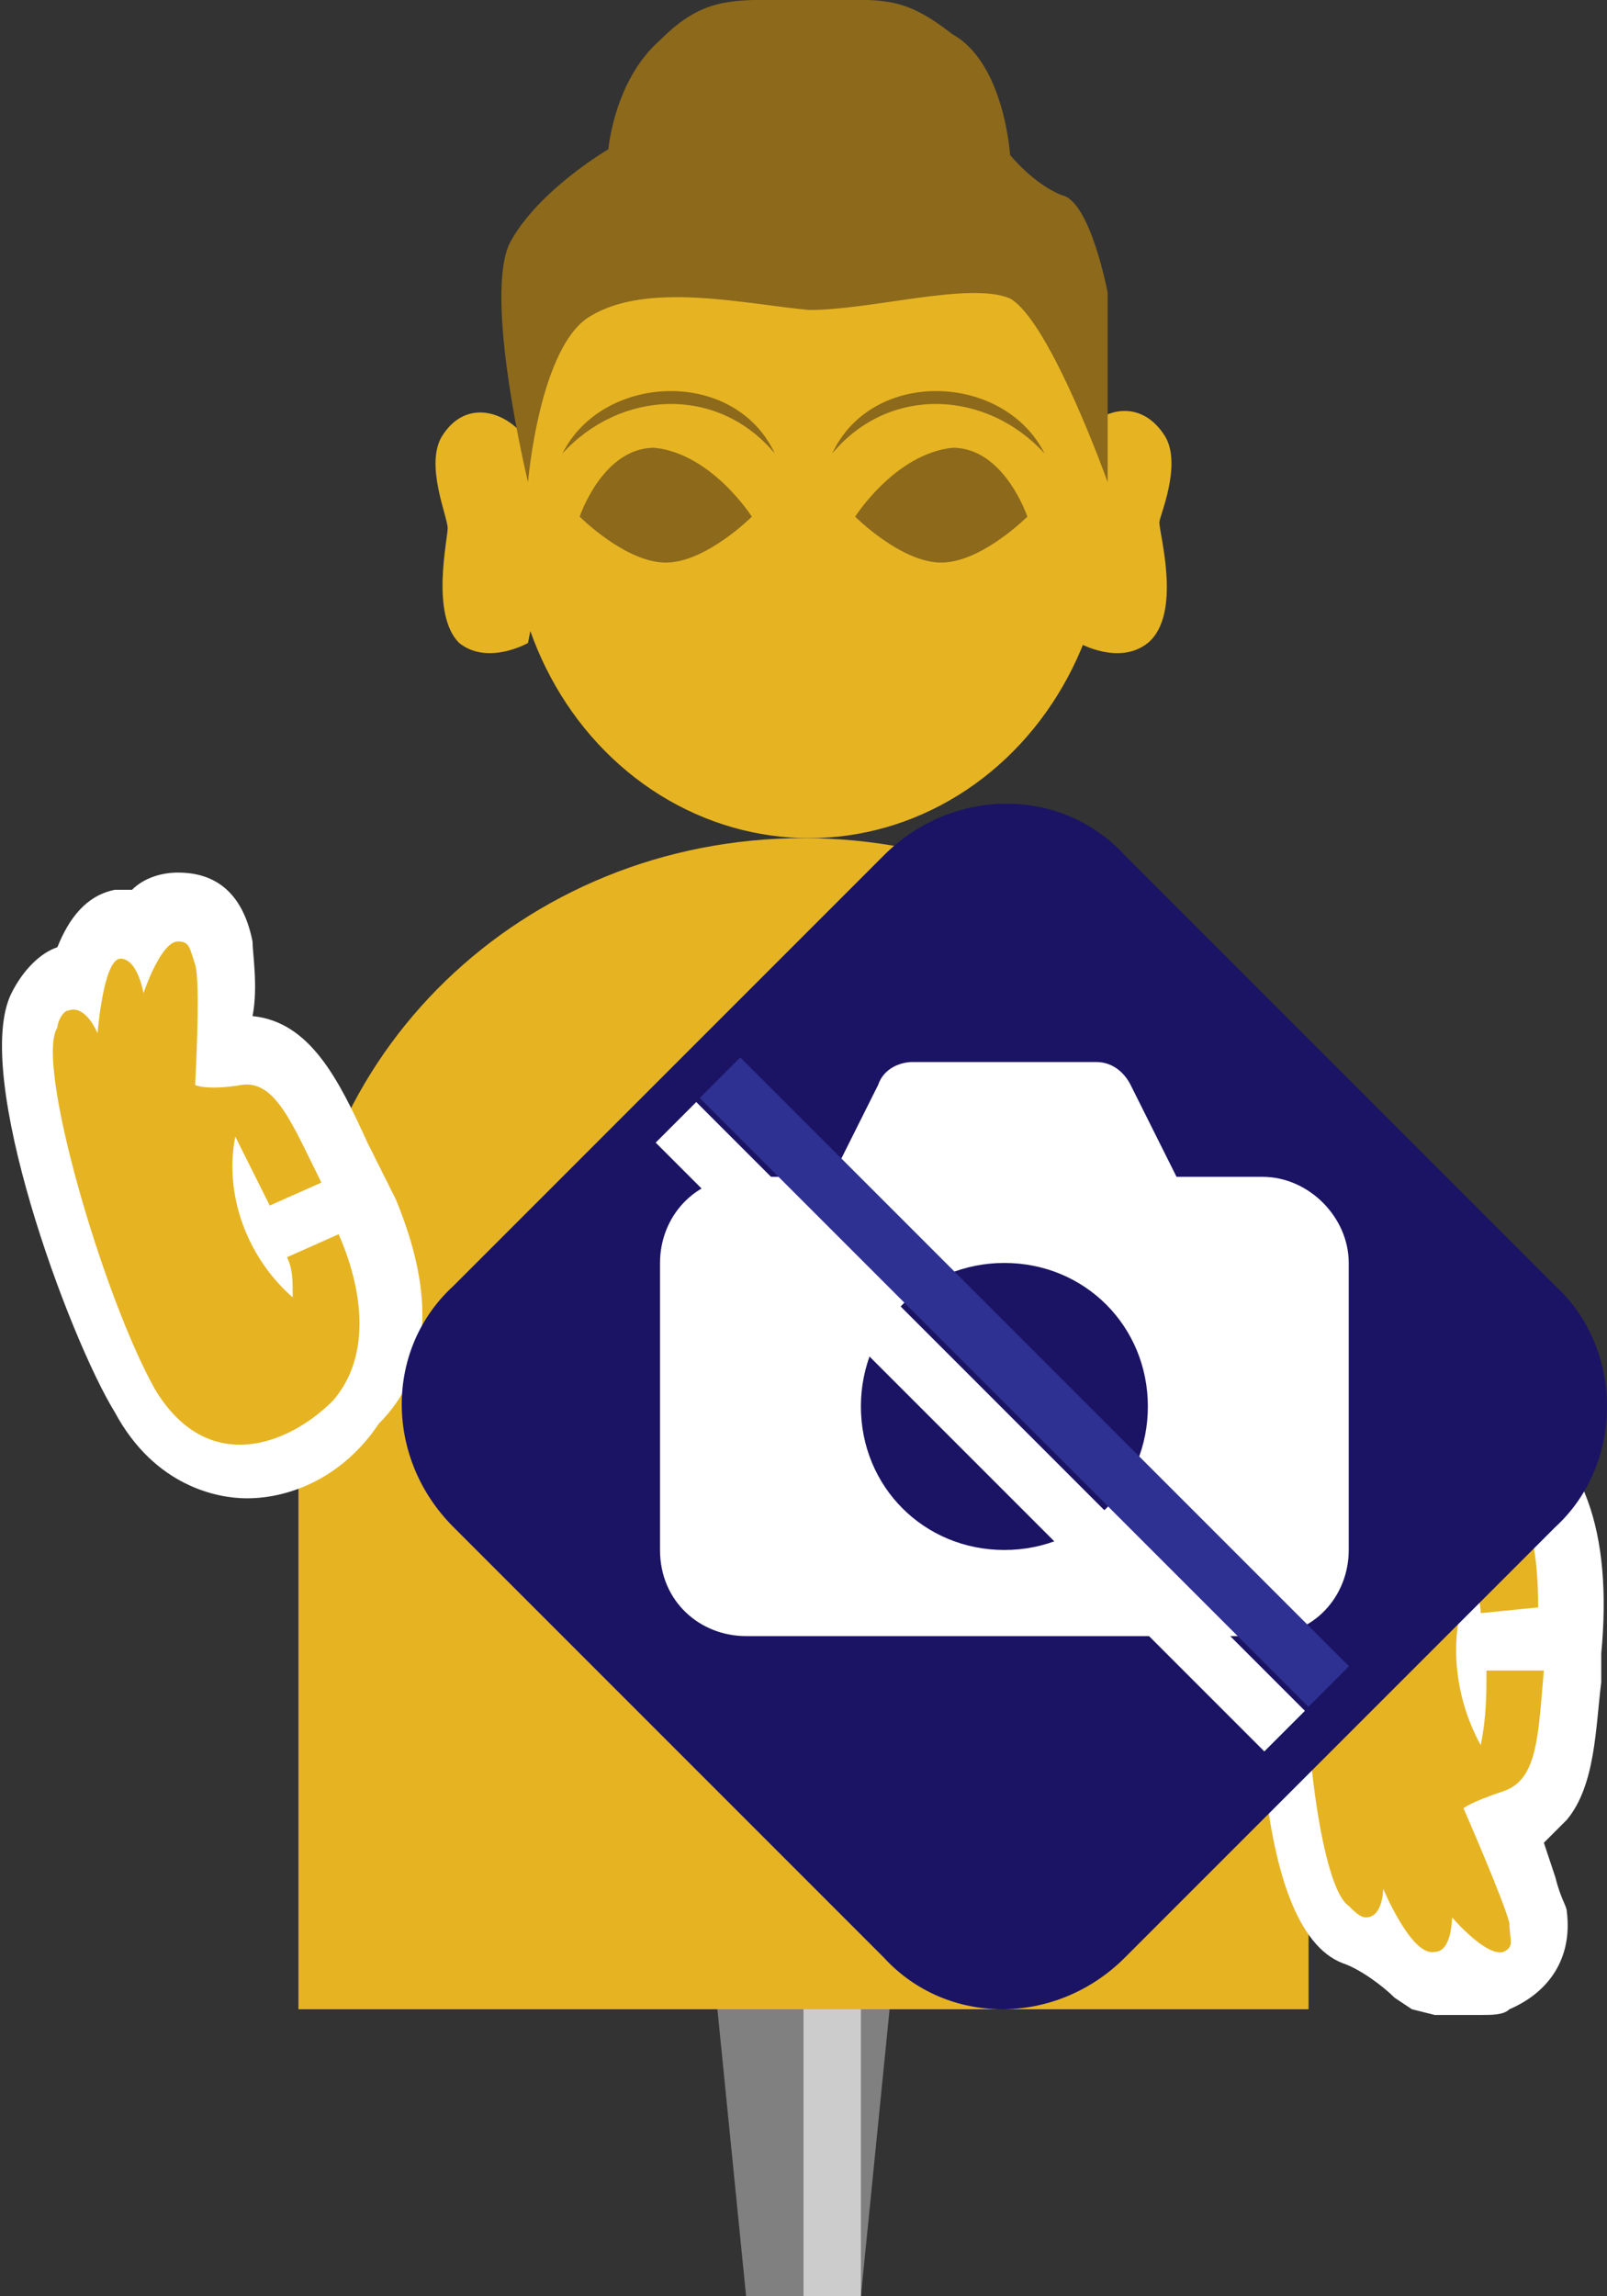<?xml version="1.0" encoding="utf-8"?>
<!-- Generator: Adobe Illustrator 27.1.1, SVG Export Plug-In . SVG Version: 6.00 Build 0)  -->
<svg version="1.1" xmlns="http://www.w3.org/2000/svg" xmlns:xlink="http://www.w3.org/1999/xlink" x="0px" y="0px" viewBox="0 0 28 40" style="enable-background:new 0 0 28 40;" xml:space="preserve">
<rect x="0" y="0" width="28" height="40" fill="#333333" stroke="none"/>
<style type="text/css">
	.st0{display:none;}
	.st1{fill:#808080;}
	.st2{fill:#CCCCCC;}
	.st3{fill:#E6B422;}
	.st4{fill:#8C691B;}
	.st5{fill:#FFFFFF;}
	.st6{fill:#1B1464;}
	.st7{fill:#2E3192;}
	.st8{opacity:0.3;fill:#FFFFFF;}
	.st9{fill:#FFCE00;}
	.st10{fill:#B3B3B3;}
	.st11{fill:#6B6B6B;}
	.st12{fill:#FF0000;}
	.st13{fill:#F2F2F2;}
</style>
<g id="ガイド_00000106108473809149214560000000359391181578257081_" class="st0">
</g>
<g id="ピン_00000049199133351194582150000018429035711285311886_">
	<g id="ピン">
		<rect x="12" y="20" class="st1" width="4" height="10"/>
		<polygon class="st1" points="15,40 13,40 12,30 16,30 		"/>
		<rect x="14" y="20" class="st2" width="1" height="20"/>
	</g>
</g>
<g id="ノーマル">
	<path id="胴_00000106126689990679698960000017638745134668276359_" class="st3" d="M22.8,23.1c0-4.7-3.9-8.5-8.8-8.5
		s-8.8,3.8-8.8,8.5c0,0,0,0,0,0h0V35h17.6V23.1L22.8,23.1C22.8,23.1,22.8,23.1,22.8,23.1z"/>
	<path id="右耳" class="st3" d="M9.3,7.9C9.1,7.3,8.2,6.8,7.7,7.6C7.4,8.1,7.8,9,7.8,9.2S7.5,10.7,8,11.2c0.5,0.4,1.2,0,1.2,0
		s0.3-1.5,0.3-2.2C9.5,8.4,9.3,7.9,9.3,7.9z"/>
	<path id="左耳" class="st3" d="M18.7,7.9c0.2-0.7,1.1-1.1,1.6-0.3c0.3,0.5-0.1,1.4-0.1,1.5c0,0.2,0.4,1.6-0.2,2.1
		c-0.5,0.4-1.2,0-1.2,0s-0.3-1.5-0.3-2.2C18.5,8.4,18.7,7.9,18.7,7.9z"/>
	<ellipse id="顔_00000158729306056619698010000004512639797464009357_" class="st3" cx="14.1" cy="9" rx="5.2" ry="5.6"/>
	<g id="眉目">
		<g id="眉_00000059278337859623208290000009714789687849173923_">
			<path id="眉" class="st4" d="M13.5,7.9c-1-1.2-2.7-1.1-3.7,0C10.5,6.5,12.8,6.4,13.5,7.9L13.5,7.9z"/>
			<path id="眉_00000123423311807163890540000007598090301004616122_" class="st4" d="M14.5,7.9c0.7-1.5,3-1.4,3.7,0
				C17.2,6.8,15.5,6.7,14.5,7.9L14.5,7.9z"/>
		</g>
		<g id="目">
			<path class="st4" d="M10.1,9c0,0,0.4-1.2,1.3-1.2C12.4,7.9,13.1,9,13.1,9s-0.8,0.8-1.5,0.8S10.1,9,10.1,9z"/>
			<path class="st4" d="M17.9,9c0,0-0.4-1.2-1.3-1.2C15.6,7.9,14.9,9,14.9,9s0.8,0.8,1.5,0.8C17.1,9.8,17.9,9,17.9,9z"/>
		</g>
	</g>
	<path id="髪" class="st4" d="M9.2,8.4c0,0,0.2-2.4,1.1-2.9c1-0.6,2.7-0.2,3.8-0.1c1.1,0,2.8-0.5,3.5-0.2c0.7,0.4,1.7,3.2,1.7,3.2
		V5.1c0,0-0.3-1.6-0.8-1.7c-0.5-0.2-0.9-0.7-0.9-0.7s-0.1-1.6-1-2.1C15.7-0.1,15.4,0,14.1,0s-1.8-0.1-2.6,0.7
		c-0.8,0.7-0.9,1.9-0.9,1.9S9.4,3.3,8.9,4.2S9.2,8.4,9.2,8.4z"/>
	<g id="手_00000142857222606553033690000012390970674777086877_">
		<g>
			<path class="st5" d="M25.5,35.1c-0.2,0-0.3,0-0.5,0L24.6,35l-0.3-0.2c-0.2-0.2-0.6-0.5-0.9-0.6c-1.6-0.6-1.6-5.3-1.3-7.6
				c0.2-1.4,1-2,1.6-2.2c0.3-0.1,0.6-0.2,1-0.2c0.5,0,1.1,0.1,1.6,0.4c1.3,0.6,1.8,2.1,1.6,4.2l0,0.5c-0.1,0.8-0.1,1.8-0.6,2.4
				l-0.4,0.4l0.2,0.6c0.1,0.4,0.2,0.5,0.2,0.6c0.1,0.8-0.3,1.4-1,1.7c-0.1,0.1-0.3,0.1-0.5,0.1C25.8,35.1,25.6,35.1,25.5,35.1z"/>
		</g>
		<g>
			<path class="st3" d="M25.8,28.1c0-0.2-0.1-0.4-0.1-0.7c-0.5,0.9-0.4,2.1,0.1,3c0.1-0.5,0.1-0.9,0.1-1.3l1,0
				c-0.1,1.1-0.1,1.9-0.7,2.1c-0.6,0.2-0.7,0.3-0.7,0.3s0.7,1.6,0.8,2c0,0.3,0.1,0.4-0.1,0.5c-0.3,0.1-0.9-0.6-0.9-0.6
				S25.3,34,25,34c-0.4,0.1-0.9-1.1-0.9-1.1s0,0.5-0.3,0.5c-0.1,0-0.2-0.1-0.3-0.2c-0.6-0.4-1-4.6-0.6-6.5c0.3-1.8,1.8-1.8,2.8-1.3
				c1,0.5,1.1,1.7,1.1,2.6L25.8,28.1z"/>
		</g>
	</g>
	<g id="手">
		<g>
			<path class="st5" d="M4.3,26.1c-0.5,0-1.6-0.2-2.3-1.5c-0.8-1.3-2.5-5.9-1.8-7.3c0.2-0.4,0.5-0.7,0.8-0.8c0.2-0.5,0.5-0.9,1-1
				l0.1,0l0.1,0c0,0,0.1,0,0.1,0c0.2-0.2,0.5-0.3,0.8-0.3c0.5,0,1.1,0.2,1.3,1.2c0,0.2,0.1,0.8,0,1.3c1,0.1,1.5,1.1,2,2.2l0.5,1
				c0.7,1.7,0.6,3-0.3,3.9C6,25.7,5.1,26.1,4.3,26.1z"/>
		</g>
		<g>
			<path class="st3" d="M5,21.9c0.1,0.2,0.1,0.4,0.1,0.7c-0.8-0.7-1.2-1.8-1-2.8c0.2,0.4,0.4,0.8,0.6,1.2l0.9-0.4
				c-0.5-1-0.8-1.8-1.4-1.7c-0.6,0.1-0.8,0-0.8,0s0.1-1.8,0-2.1c-0.1-0.3-0.1-0.4-0.3-0.4c-0.3,0-0.6,0.9-0.6,0.9s-0.1-0.6-0.4-0.6
				C1.8,16.7,1.7,18,1.7,18s-0.2-0.5-0.5-0.4c-0.1,0-0.2,0.2-0.2,0.3c-0.4,0.6,0.8,4.7,1.7,6.3c0.9,1.5,2.3,1,3.1,0.2
				c0.7-0.8,0.5-2,0.1-2.9L5,21.9z"/>
		</g>
	</g>
</g>
<g id="画像なし">
	<g id="画像なし_00000052826117572747028460000016017265853480651424_">
		<path class="st6" d="M27.1,26.6l-7.5,7.5c-1.2,1.2-3.1,1.2-4.2,0l-7.5-7.5c-1.2-1.2-1.2-3.1,0-4.2l7.5-7.5c1.2-1.2,3.1-1.2,4.2,0
			l7.5,7.5C28.3,23.5,28.3,25.5,27.1,26.6z"/>
		<path id="カメラ" class="st5" d="M22,20.5h-1.5l-0.8-1.6c-0.1-0.2-0.3-0.4-0.6-0.4h-3.2c-0.2,0-0.5,0.1-0.6,0.4l-0.8,1.6H13
			c-0.9,0-1.5,0.7-1.5,1.5V27c0,0.9,0.7,1.5,1.5,1.5H22c0.9,0,1.5-0.7,1.5-1.5V22C23.5,21.2,22.8,20.5,22,20.5z M17.5,27
			c-1.4,0-2.5-1.1-2.5-2.5c0-1.4,1.1-2.5,2.5-2.5c1.4,0,2.5,1.1,2.5,2.5C20,25.9,18.9,27,17.5,27z"/>
		<g id="斜線">
			<rect x="10.3" y="23.6" transform="matrix(0.707 0.707 -0.707 0.707 22.302 -5.548)" class="st7" width="15" height="1"/>
			<rect x="9.6" y="24.4" transform="matrix(0.707 0.707 -0.707 0.707 22.595 -4.841)" class="st5" width="15" height="1"/>
		</g>
	</g>
</g>


</svg>
